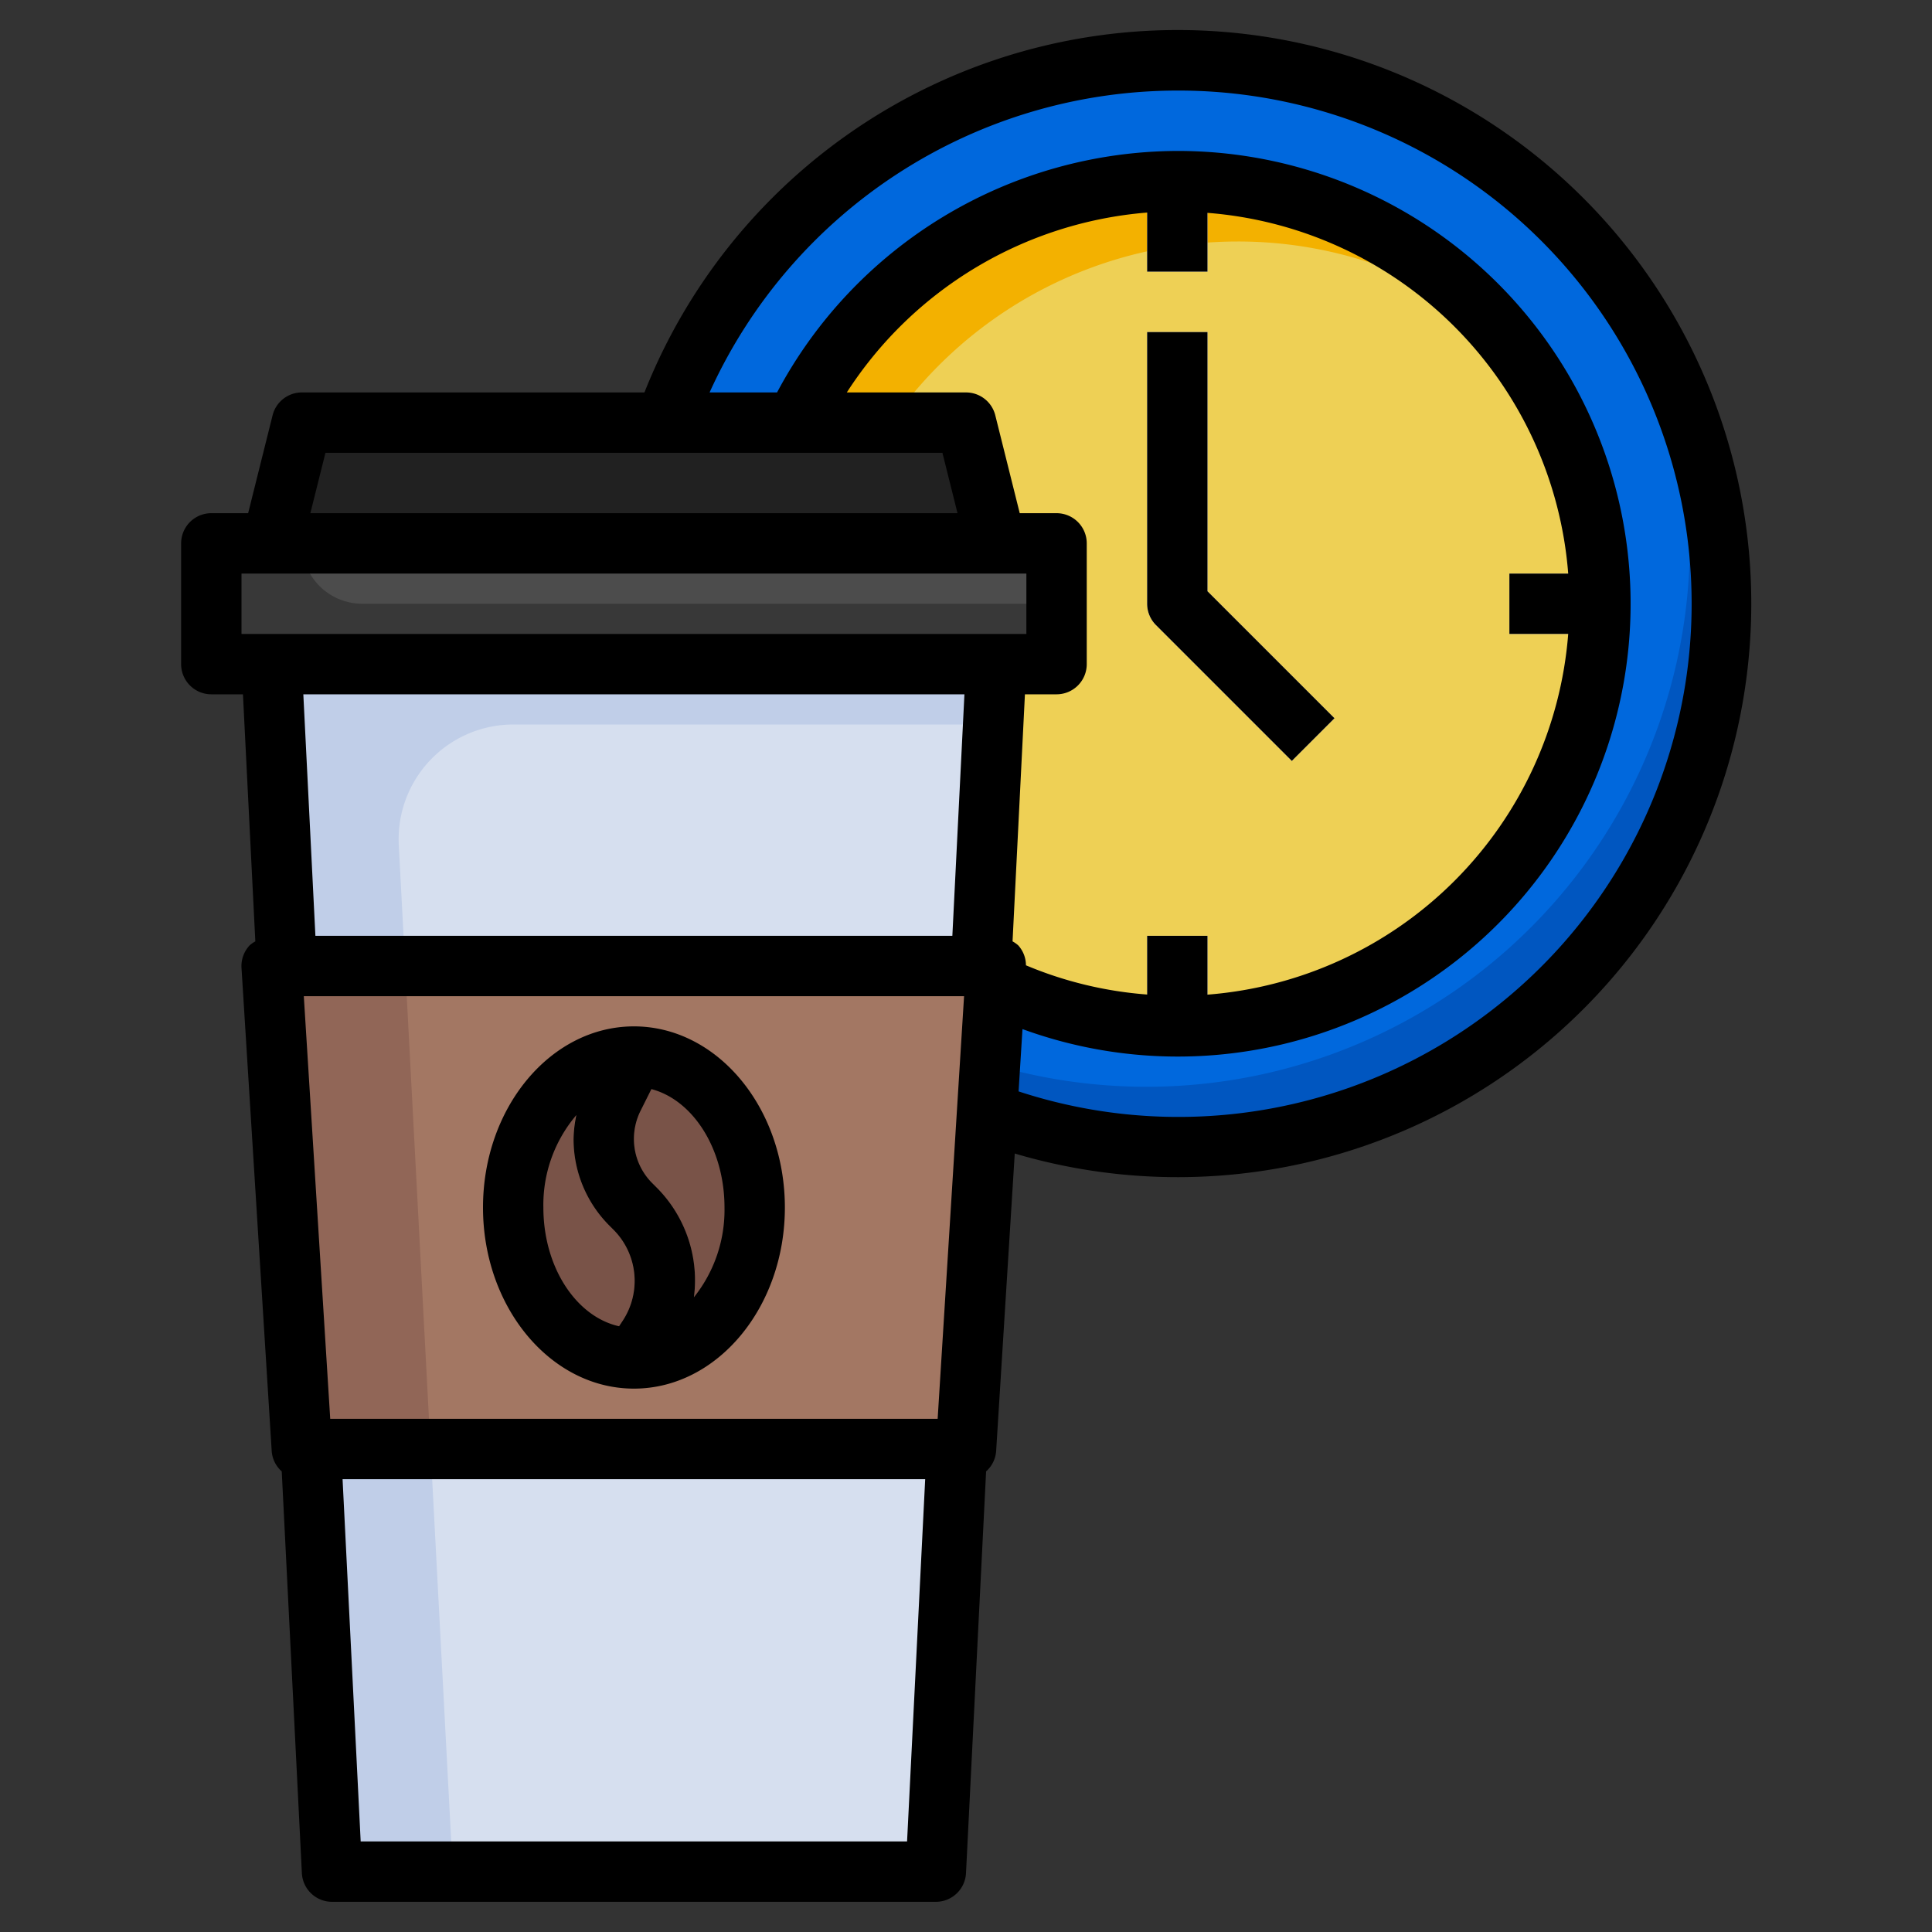 <svg xmlns="http://www.w3.org/2000/svg" data-name="Layer 3" viewBox="0 0 64 64" id="coffee-break"><rect x="0" y="0" width="64" height="64" fill="#333333" stroke="none"/><path fill="#0056c0" d="M32.7,36.865A18,18,0,1,0,22.024,14Z"></path><path fill="#0068dd" d="M22.024,14l9.755,20.9A18,18,0,0,0,54.533,10.936,17.99,17.99,0,0,0,22.024,14Z"></path><circle cx="39" cy="20" r="14" fill="#f3b100"></circle><path fill="#eed055" d="M41,8A14,14,0,0,0,30.153,30.847,14,14,0,0,0,49.847,11.153,13.941,13.941,0,0,0,41,8Z"></path><polygon fill="#c0cee8" points="9 22 11 62 31 62 33 22 9 22"></polygon><path fill="#d6dfef" d="M13.21,27.994,15,62H31l1.9-38H17A3.8,3.8,0,0,0,13.21,27.994Z"></path><polygon fill="#916657" points="9 32 33 32 32 48 10 48 9 32"></polygon><polygon fill="#a37763" points="14.263 48 31.7 48 32.5 32 13.421 32 14.263 48"></polygon><rect width="28" height="4" x="7" y="18" fill="#383838"></rect><polyline fill="#212121" points="9 18 10 14 32 14 33 18"></polyline><ellipse cx="21" cy="40" fill="#795348" rx="4" ry="5"></ellipse><path fill="#fff" d="M42.793,25.207l-4.5-4.5A1,1,0,0,1,38,20V11h2v8.587l4.207,4.207Z"></path><path fill="#916657" d="M22.025,35.186a2.96,2.96,0,0,0-2.281.09l-.314.628A4.091,4.091,0,0,0,19,37.726a4.049,4.049,0,0,0,1.193,2.881l.127.127a2.4,2.4,0,0,1,.3,3.028l-.69,1.035A3.239,3.239,0,0,0,21,45a3.29,3.29,0,0,0,1.4-.332,4.371,4.371,0,0,0-.667-5.348l-.127-.127A2.063,2.063,0,0,1,21,37.726a2.086,2.086,0,0,1,.219-.928Z"></path><path fill="#4c4c4c" d="M12,20H35V18H10A2,2,0,0,0,12,20Z"></path><path fill="#fff" d="M40 9V6.05c-.332-.023-.662-.05-1-.05s-.668.027-1 .05V9zM38 31v2.95c.332.023.662.05 1 .05s.668-.027 1-.05V31zM52.95 19H50v2h2.95c.023-.332.05-.662.05-1S52.973 19.332 52.95 19z"></path><path d="M9.03,13.757,8.22,17H7a1,1,0,0,0-1,1v4a1,1,0,0,0,1,1H8.048l.41,8.184a1.028,1.028,0,0,0-.187.131A1,1,0,0,0,8,32.062l1,16a.994.994,0,0,0,.333.68L10,62.05A1,1,0,0,0,11,63H31a1,1,0,0,0,1-.95l.666-13.308a.994.994,0,0,0,.333-.68l.616-9.85A19,19,0,1,0,21.348,13H10A1,1,0,0,0,9.03,13.757ZM8,19H34v2H8Zm24.97-5.243A1,1,0,0,0,32,13H28.052A13.09,13.09,0,0,1,38,7.041V9h2V7.051A13,13,0,0,1,51.949,19H50v2h1.949A13,13,0,0,1,40,32.949V31H38v1.945a12.825,12.825,0,0,1-4.014-.968.991.991,0,0,0-.257-.662,1.028,1.028,0,0,0-.187-.131L33.952,23H35a1,1,0,0,0,1-1V18a1,1,0,0,0-1-1H33.78ZM31.061,47H10.939l-.875-14H31.936Zm.887-24-.4,8h-21.1l-.4-8Zm-20,38-.6-12h19.3l-.6,12ZM39,3a17,17,0,1,1-5.258,33.154l.129-2.064A15,15,0,1,0,39,5a15.079,15.079,0,0,0-13.259,8H23.506A17.034,17.034,0,0,1,39,3ZM31.219,15l.5,2H10.281l.5-2Z"></path><path d="M21 46c2.757 0 5-2.691 5-6s-2.243-6-5-6-5 2.691-5 6S18.243 46 21 46zm3-6a4.631 4.631 0 01-1.013 2.974 4.354 4.354 0 00-1.253-3.654l-.127-.127A2.063 2.063 0 0121 37.726a2.086 2.086 0 01.219-.928l.36-.72C22.957 36.439 24 38.058 24 40zm-4.908-3.061a4.094 4.094 0 00-.092.787 4.049 4.049 0 001.193 2.881l.127.127a2.4 2.4 0 01.3 3.029l-.113.171C19.088 43.618 18 41.981 18 40A4.586 4.586 0 0119.092 36.939zM38.293 20.707l4.5 4.5 1.414-1.414L40 19.586V11H38v9A1 1 0 0038.293 20.707z"></path></svg>